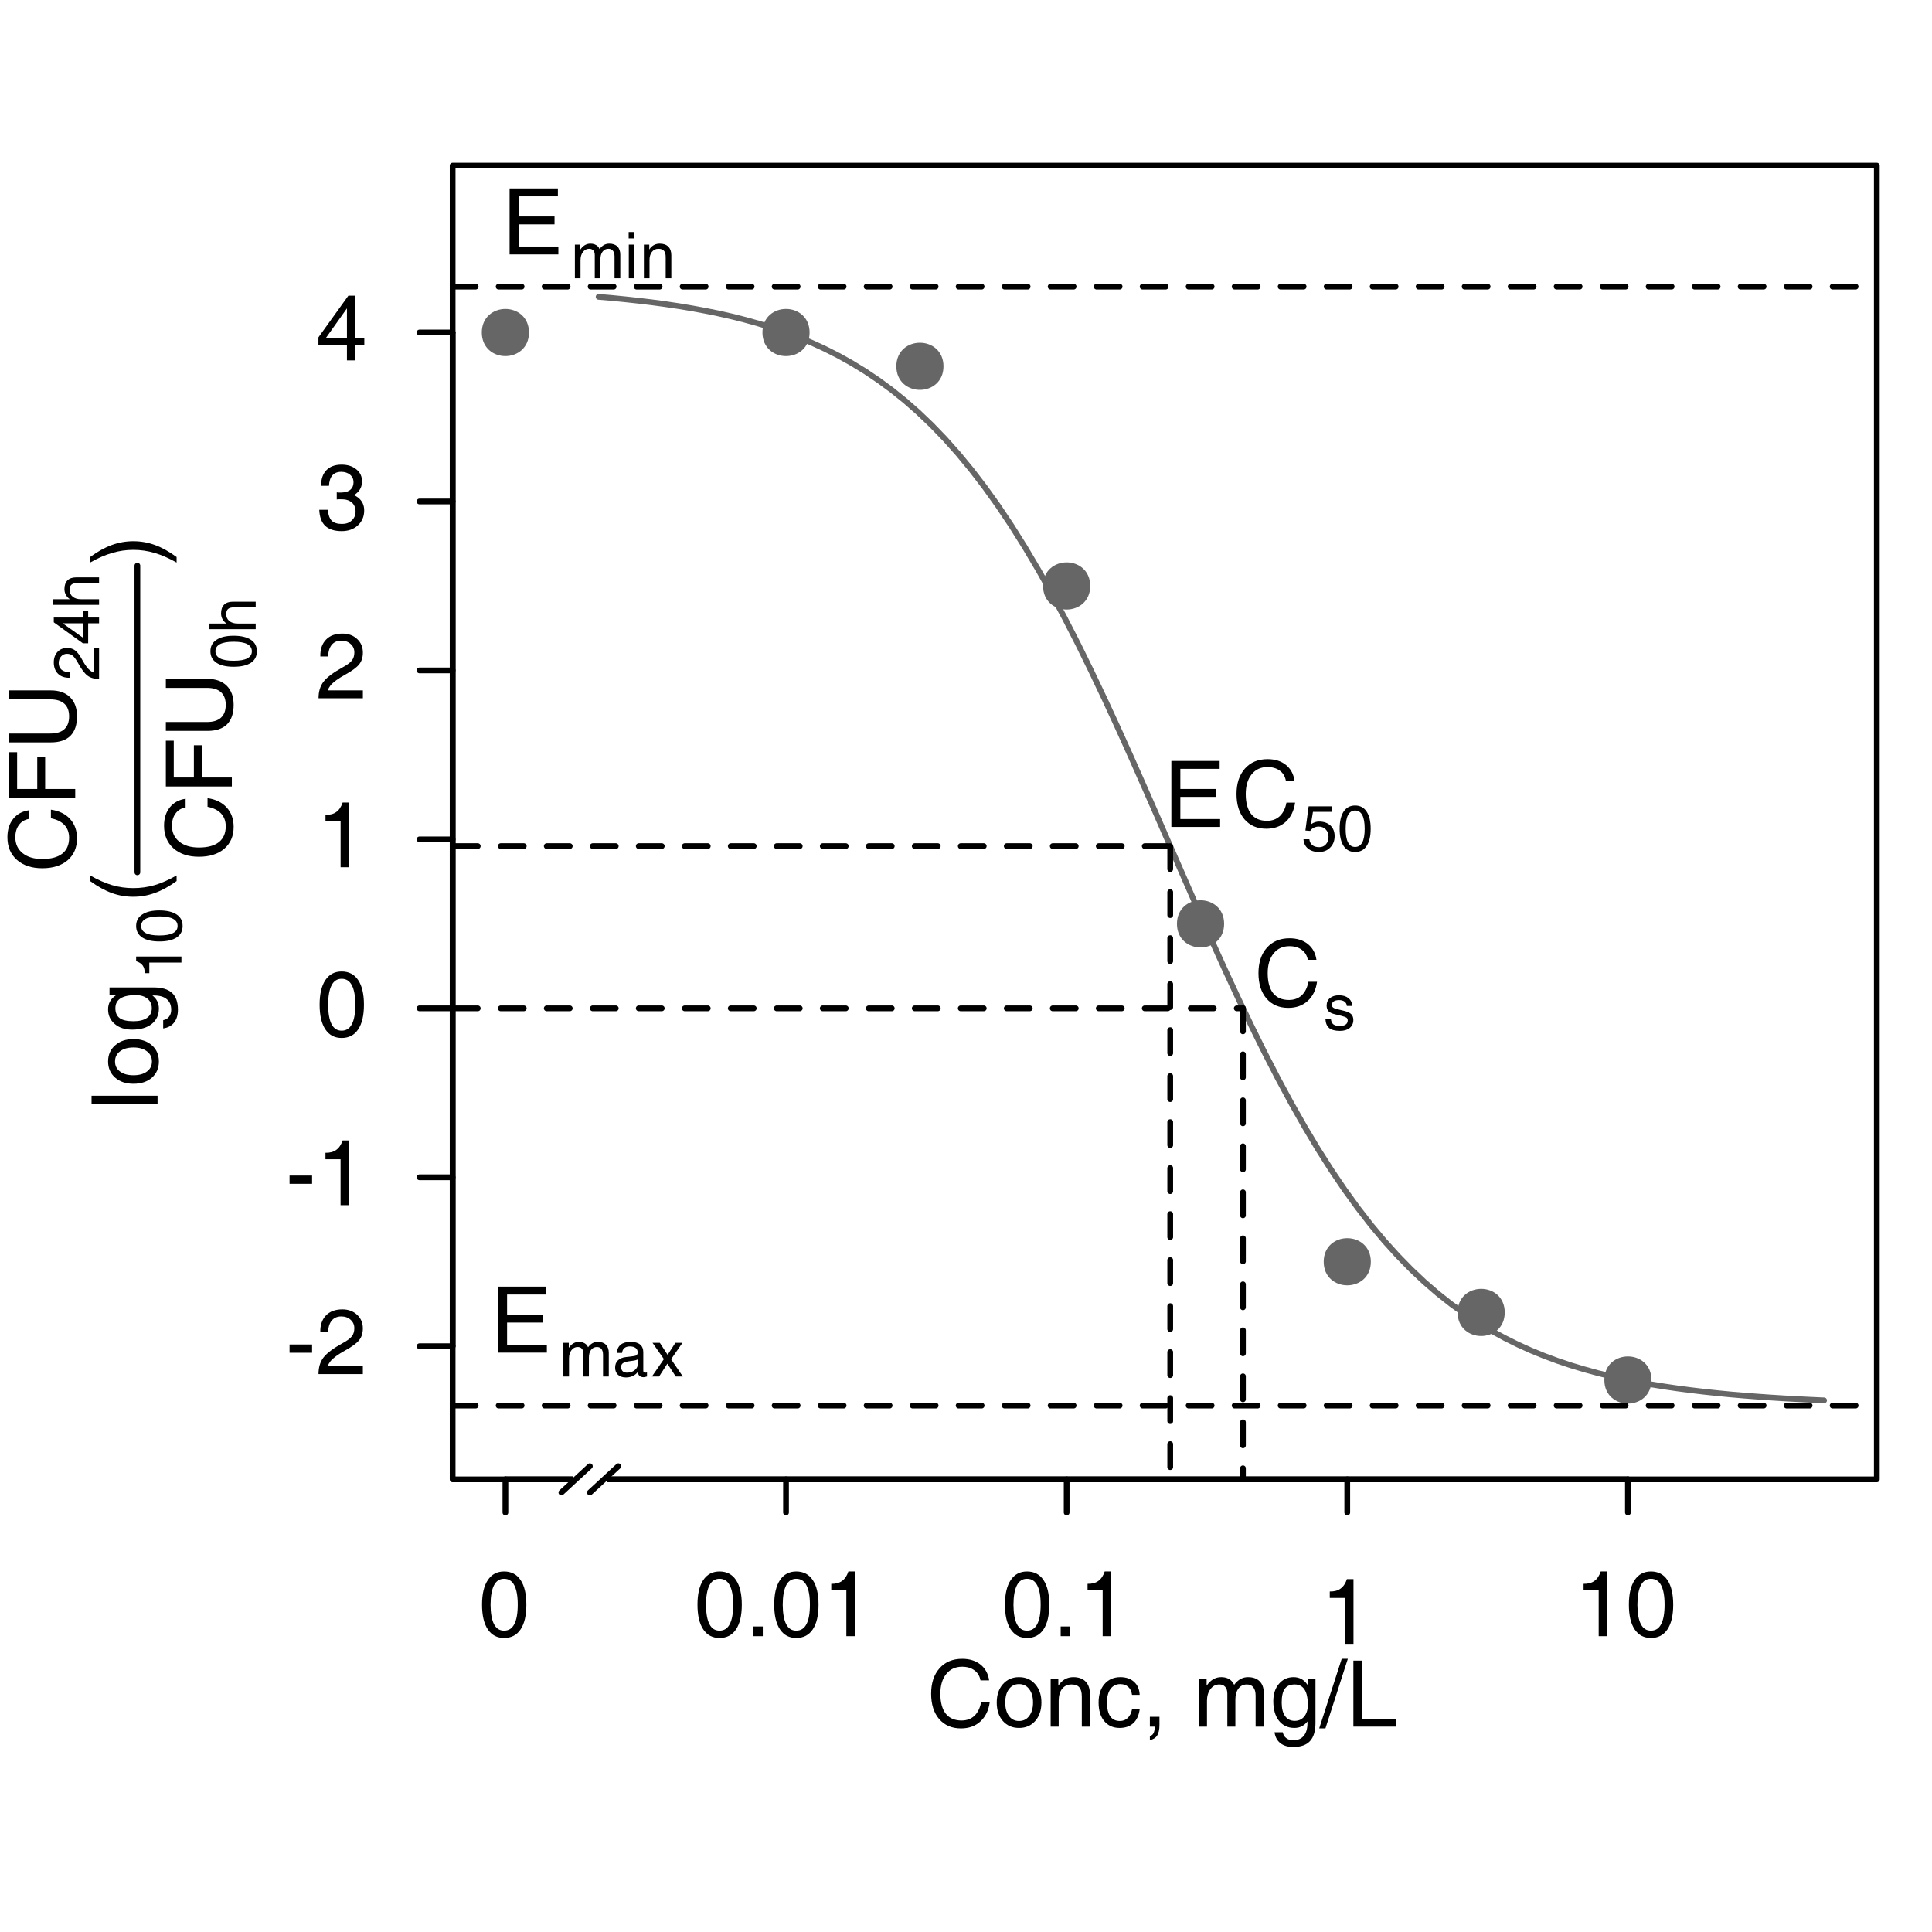 <?xml version="1.0" encoding="UTF-8"?>
<svg xmlns="http://www.w3.org/2000/svg" xmlns:xlink="http://www.w3.org/1999/xlink" width="252pt" height="252pt" viewBox="0 0 252 252" version="1.1">
<defs>
<g>
<symbol overflow="visible" id="glyph0-0">
<path style="stroke:none;" d="M 0 -7.469 L 3.328 -7.469 L 3.328 0 L 0 0 Z M 0.594 -6.875 L 0.594 -0.594 L 2.75 -0.594 L 2.75 -6.875 Z M 0.594 -6.875 "/>
</symbol>
<symbol overflow="visible" id="glyph0-1">
<path style="stroke:none;" d="M 8.172 -3.172 C 8.023 -2.109 7.617 -1.273 6.953 -0.672 C 6.285 -0.066 5.441 0.234 4.422 0.234 C 3.234 0.234 2.285 -0.172 1.578 -0.984 C 0.879 -1.805 0.531 -2.91 0.531 -4.297 C 0.531 -5.68 0.895 -6.785 1.625 -7.609 C 2.352 -8.43 3.336 -8.844 4.578 -8.844 C 5.547 -8.844 6.344 -8.594 6.969 -8.094 C 7.594 -7.594 7.969 -6.906 8.094 -6.031 L 6.969 -6.031 C 6.863 -6.602 6.598 -7.039 6.172 -7.344 C 5.754 -7.656 5.219 -7.812 4.562 -7.812 C 3.695 -7.812 3.008 -7.492 2.5 -6.859 C 1.988 -6.223 1.734 -5.367 1.734 -4.297 C 1.734 -3.16 1.969 -2.289 2.438 -1.688 C 2.914 -1.094 3.602 -0.797 4.5 -0.797 C 5.176 -0.797 5.734 -1 6.172 -1.406 C 6.609 -1.82 6.898 -2.41 7.047 -3.172 Z M 8.172 -3.172 "/>
</symbol>
<symbol overflow="visible" id="glyph0-2">
<path style="stroke:none;" d="M 3.328 0.172 C 2.461 0.172 1.758 -0.129 1.219 -0.734 C 0.688 -1.348 0.422 -2.148 0.422 -3.141 C 0.422 -4.129 0.688 -4.926 1.219 -5.531 C 1.758 -6.145 2.461 -6.453 3.328 -6.453 C 4.203 -6.453 4.906 -6.145 5.438 -5.531 C 5.977 -4.926 6.25 -4.129 6.25 -3.141 C 6.25 -2.148 5.977 -1.348 5.438 -0.734 C 4.906 -0.129 4.203 0.172 3.328 0.172 Z M 3.328 -0.734 C 3.891 -0.734 4.332 -0.953 4.656 -1.391 C 4.988 -1.828 5.156 -2.41 5.156 -3.141 C 5.156 -3.879 4.988 -4.461 4.656 -4.891 C 4.332 -5.328 3.891 -5.547 3.328 -5.547 C 2.773 -5.547 2.336 -5.328 2.016 -4.891 C 1.691 -4.461 1.531 -3.879 1.531 -3.141 C 1.531 -2.41 1.691 -1.828 2.016 -1.391 C 2.336 -0.953 2.773 -0.734 3.328 -0.734 Z M 3.328 -0.734 "/>
</symbol>
<symbol overflow="visible" id="glyph0-3">
<path style="stroke:none;" d="M 0.781 0 L 0.781 -6.266 L 1.781 -6.266 L 1.781 -5.344 L 2.016 -5.656 C 2.473 -6.188 3.047 -6.453 3.734 -6.453 C 4.422 -6.453 4.953 -6.266 5.328 -5.891 C 5.703 -5.516 5.891 -4.984 5.891 -4.297 L 5.891 0 L 4.844 0 L 4.844 -3.938 C 4.844 -4.488 4.734 -4.883 4.516 -5.125 C 4.305 -5.375 3.961 -5.5 3.484 -5.5 C 2.973 -5.5 2.566 -5.305 2.266 -4.922 C 1.973 -4.535 1.828 -4.016 1.828 -3.359 L 1.828 0 Z M 0.781 0 "/>
</symbol>
<symbol overflow="visible" id="glyph0-4">
<path style="stroke:none;" d="M 5.719 -2.25 C 5.613 -1.469 5.336 -0.867 4.891 -0.453 C 4.441 -0.035 3.844 0.172 3.094 0.172 C 2.258 0.172 1.594 -0.125 1.094 -0.719 C 0.602 -1.32 0.359 -2.129 0.359 -3.141 C 0.359 -4.148 0.613 -4.953 1.125 -5.547 C 1.645 -6.148 2.336 -6.453 3.203 -6.453 C 3.953 -6.453 4.551 -6.242 5 -5.828 C 5.445 -5.422 5.688 -4.859 5.719 -4.141 L 4.719 -4.141 C 4.664 -4.586 4.504 -4.93 4.234 -5.172 C 3.973 -5.422 3.617 -5.547 3.172 -5.547 C 2.641 -5.547 2.219 -5.332 1.906 -4.906 C 1.602 -4.477 1.453 -3.891 1.453 -3.141 C 1.453 -2.348 1.594 -1.75 1.875 -1.344 C 2.156 -0.938 2.578 -0.734 3.141 -0.734 C 3.547 -0.734 3.883 -0.863 4.156 -1.125 C 4.438 -1.395 4.625 -1.77 4.719 -2.25 Z M 5.719 -2.25 "/>
</symbol>
<symbol overflow="visible" id="glyph0-5">
<path style="stroke:none;" d="M 1.047 -0.641 L 1.047 -1.281 L 2.297 -1.281 L 2.297 -0.219 C 2.297 0.395 2.195 0.852 2 1.156 C 1.812 1.457 1.492 1.66 1.047 1.766 L 1.047 1.219 C 1.285 1.176 1.453 1.035 1.547 0.797 C 1.629 0.629 1.676 0.363 1.688 0 L 1.047 0 Z M 1.047 -0.641 "/>
</symbol>
<symbol overflow="visible" id="glyph0-6">
<path style="stroke:none;" d=""/>
</symbol>
<symbol overflow="visible" id="glyph0-7">
<path style="stroke:none;" d="M 0.781 0 L 0.781 -6.266 L 1.781 -6.266 L 1.781 -5.344 L 2 -5.625 C 2.469 -6.176 3.031 -6.453 3.688 -6.453 C 4.25 -6.453 4.695 -6.285 5.031 -5.953 C 5.176 -5.805 5.289 -5.641 5.375 -5.453 L 5.547 -5.672 C 6.004 -6.191 6.547 -6.453 7.172 -6.453 C 7.828 -6.453 8.332 -6.273 8.688 -5.922 C 9.051 -5.566 9.234 -5.062 9.234 -4.406 L 9.234 0 L 8.172 0 L 8.172 -4.047 C 8.172 -4.523 8.07 -4.883 7.875 -5.125 C 7.688 -5.375 7.406 -5.5 7.031 -5.5 C 6.57 -5.5 6.207 -5.32 5.938 -4.969 C 5.664 -4.613 5.531 -4.129 5.531 -3.516 L 5.531 0 L 4.484 0 L 4.484 -4.297 C 4.484 -4.68 4.391 -4.977 4.203 -5.188 C 4.023 -5.395 3.77 -5.5 3.438 -5.5 C 2.969 -5.5 2.582 -5.297 2.281 -4.891 C 1.977 -4.492 1.828 -3.984 1.828 -3.359 L 1.828 0 Z M 0.781 0 "/>
</symbol>
<symbol overflow="visible" id="glyph0-8">
<path style="stroke:none;" d="M 3.078 1.781 C 3.68 1.781 4.141 1.586 4.453 1.203 C 4.773 0.828 4.938 0.27 4.938 -0.469 L 4.938 -0.672 L 4.922 -0.656 C 4.492 -0.102 3.93 0.172 3.234 0.172 C 2.391 0.172 1.719 -0.141 1.219 -0.766 C 0.727 -1.398 0.484 -2.25 0.484 -3.312 C 0.484 -4.25 0.727 -5.004 1.219 -5.578 C 1.707 -6.16 2.344 -6.453 3.125 -6.453 C 3.883 -6.453 4.484 -6.129 4.922 -5.484 L 5 -5.375 L 5 -6.266 L 5.984 -6.266 L 5.984 -0.469 C 5.984 0.594 5.742 1.379 5.266 1.891 C 4.797 2.398 4.07 2.656 3.094 2.656 C 2.383 2.656 1.82 2.488 1.406 2.156 C 0.988 1.832 0.734 1.359 0.641 0.734 L 1.719 0.734 C 1.781 1.066 1.93 1.32 2.172 1.5 C 2.41 1.688 2.711 1.781 3.078 1.781 Z M 3.281 -5.5 C 2.688 -5.5 2.254 -5.312 1.984 -4.938 C 1.711 -4.562 1.578 -3.961 1.578 -3.141 C 1.578 -2.379 1.723 -1.789 2.016 -1.375 C 2.316 -0.957 2.738 -0.75 3.281 -0.75 C 3.789 -0.75 4.203 -0.938 4.516 -1.312 C 4.828 -1.695 4.984 -2.207 4.984 -2.844 C 4.984 -3.727 4.844 -4.391 4.562 -4.828 C 4.281 -5.273 3.852 -5.5 3.281 -5.5 Z M 3.281 -5.5 "/>
</symbol>
<symbol overflow="visible" id="glyph0-9">
<path style="stroke:none;" d="M 3.531 -8.844 L 0.609 0.234 L -0.203 0.234 L 2.734 -8.844 Z M 3.531 -8.844 "/>
</symbol>
<symbol overflow="visible" id="glyph0-10">
<path style="stroke:none;" d="M 0.922 0 L 0.922 -8.609 L 2.078 -8.609 L 2.078 -1.031 L 6.453 -1.031 L 6.453 0 Z M 0.922 0 "/>
</symbol>
<symbol overflow="visible" id="glyph0-11">
<path style="stroke:none;" d="M 3.328 0.234 C 2.41 0.234 1.703 -0.141 1.203 -0.891 C 0.703 -1.641 0.453 -2.711 0.453 -4.109 C 0.453 -5.492 0.703 -6.562 1.203 -7.312 C 1.703 -8.062 2.41 -8.438 3.328 -8.438 C 4.266 -8.438 4.984 -8.062 5.484 -7.312 C 5.984 -6.562 6.234 -5.492 6.234 -4.109 C 6.234 -2.711 5.984 -1.641 5.484 -0.891 C 4.984 -0.141 4.266 0.234 3.328 0.234 Z M 3.328 -0.719 C 3.922 -0.719 4.363 -1 4.656 -1.562 C 4.957 -2.125 5.109 -2.973 5.109 -4.109 C 5.109 -5.234 4.957 -6.078 4.656 -6.641 C 4.363 -7.203 3.922 -7.484 3.328 -7.484 C 2.742 -7.484 2.305 -7.203 2.016 -6.641 C 1.723 -6.078 1.57 -5.234 1.562 -4.109 C 1.57 -2.973 1.723 -2.125 2.016 -1.562 C 2.305 -1 2.742 -0.719 3.328 -0.719 Z M 3.328 -0.719 "/>
</symbol>
<symbol overflow="visible" id="glyph0-12">
<path style="stroke:none;" d="M 1.047 -1.266 L 2.297 -1.266 L 2.297 0 L 1.047 0 Z M 1.047 -1.266 "/>
</symbol>
<symbol overflow="visible" id="glyph0-13">
<path style="stroke:none;" d="M 3.188 0 L 3.188 -5.984 L 1.219 -5.984 L 1.219 -6.828 C 1.801 -6.816 2.27 -6.941 2.625 -7.203 C 3 -7.473 3.273 -7.883 3.453 -8.438 L 4.312 -8.438 L 4.312 0 Z M 3.188 0 "/>
</symbol>
<symbol overflow="visible" id="glyph0-14">
<path style="stroke:none;" d="M 0.531 -3.859 L 3.469 -3.859 L 3.469 -2.781 L 0.531 -2.781 Z M 0.531 -3.859 "/>
</symbol>
<symbol overflow="visible" id="glyph0-15">
<path style="stroke:none;" d="M 6.094 -5.953 C 6.094 -5.328 5.93 -4.816 5.609 -4.422 C 5.297 -4.023 4.695 -3.582 3.812 -3.094 C 2.863 -2.57 2.211 -2.094 1.859 -1.656 C 1.711 -1.469 1.594 -1.258 1.5 -1.031 L 6.094 -1.031 L 6.094 0 L 0.312 0 C 0.312 -0.883 0.531 -1.609 0.969 -2.172 C 1.414 -2.742 2.242 -3.363 3.453 -4.031 C 4.047 -4.352 4.445 -4.648 4.656 -4.922 C 4.875 -5.203 4.984 -5.555 4.984 -5.984 C 4.984 -6.43 4.82 -6.797 4.5 -7.078 C 4.188 -7.367 3.781 -7.516 3.281 -7.516 C 2.75 -7.516 2.332 -7.332 2.031 -6.969 C 1.738 -6.613 1.582 -6.109 1.562 -5.453 L 0.547 -5.453 C 0.523 -6.379 0.77 -7.109 1.281 -7.641 C 1.789 -8.172 2.504 -8.438 3.422 -8.438 C 4.203 -8.438 4.844 -8.203 5.344 -7.734 C 5.844 -7.273 6.094 -6.68 6.094 -5.953 Z M 6.094 -5.953 "/>
</symbol>
<symbol overflow="visible" id="glyph0-16">
<path style="stroke:none;" d="M 4.875 -6.141 C 4.875 -6.547 4.723 -6.875 4.422 -7.125 C 4.117 -7.375 3.734 -7.5 3.266 -7.5 C 2.766 -7.5 2.379 -7.344 2.109 -7.031 C 1.848 -6.727 1.703 -6.273 1.672 -5.672 L 0.641 -5.672 C 0.641 -6.547 0.867 -7.223 1.328 -7.703 C 1.797 -8.191 2.457 -8.438 3.312 -8.438 C 4.102 -8.438 4.742 -8.234 5.234 -7.828 C 5.734 -7.43 5.984 -6.906 5.984 -6.25 C 5.984 -5.602 5.734 -5.078 5.234 -4.672 C 5.141 -4.586 5.039 -4.516 4.938 -4.453 C 5.133 -4.367 5.312 -4.266 5.469 -4.141 C 6 -3.723 6.266 -3.164 6.266 -2.469 C 6.266 -1.676 5.988 -1.023 5.438 -0.516 C 4.895 -0.016 4.191 0.234 3.328 0.234 C 2.391 0.234 1.676 0.004 1.188 -0.453 C 0.707 -0.91 0.445 -1.609 0.406 -2.547 L 1.516 -2.547 C 1.578 -1.891 1.75 -1.414 2.031 -1.125 C 2.32 -0.844 2.77 -0.703 3.375 -0.703 C 3.895 -0.703 4.316 -0.852 4.641 -1.156 C 4.973 -1.457 5.141 -1.844 5.141 -2.312 C 5.141 -2.801 4.984 -3.191 4.672 -3.484 C 4.391 -3.734 4.035 -3.875 3.609 -3.906 C 3.41 -3.914 3.223 -3.922 3.047 -3.922 C 2.867 -3.922 2.75 -3.91 2.688 -3.891 L 2.688 -4.828 C 2.77 -4.805 2.898 -4.797 3.078 -4.797 C 3.266 -4.797 3.445 -4.805 3.625 -4.828 C 3.957 -4.867 4.234 -4.977 4.453 -5.156 C 4.734 -5.395 4.875 -5.723 4.875 -6.141 Z M 4.875 -6.141 "/>
</symbol>
<symbol overflow="visible" id="glyph0-17">
<path style="stroke:none;" d="M 4.016 -2.016 L 0.297 -2.016 L 0.297 -3 L 4.203 -8.438 L 5.078 -8.438 L 5.078 -2.922 L 6.281 -2.922 L 6.281 -2.016 L 5.078 -2.016 L 5.078 0 L 4.016 0 Z M 4.016 -2.922 L 4.016 -6.781 L 1.328 -3 L 1.266 -2.922 Z M 4.016 -2.922 "/>
</symbol>
<symbol overflow="visible" id="glyph0-18">
<path style="stroke:none;" d="M 1.031 0 L 1.031 -8.609 L 7.328 -8.609 L 7.328 -7.578 L 2.203 -7.578 L 2.203 -4.953 L 6.891 -4.953 L 6.891 -3.922 L 2.203 -3.922 L 2.203 -1.031 L 7.391 -1.031 L 7.391 0 Z M 1.031 0 "/>
</symbol>
<symbol overflow="visible" id="glyph1-0">
<path style="stroke:none;" d="M -7.469 0 L -7.469 -3.328 L 0 -3.328 L 0 0 Z M -6.875 -0.594 L -0.594 -0.594 L -0.594 -2.75 L -6.875 -2.75 Z M -6.875 -0.594 "/>
</symbol>
<symbol overflow="visible" id="glyph1-1">
<path style="stroke:none;" d="M 0 -0.797 L -8.609 -0.797 L -8.609 -1.859 L 0 -1.859 Z M 0 -0.797 "/>
</symbol>
<symbol overflow="visible" id="glyph1-2">
<path style="stroke:none;" d="M 0.172 -3.328 C 0.172 -2.461 -0.129 -1.758 -0.734 -1.219 C -1.348 -0.688 -2.148 -0.422 -3.141 -0.422 C -4.129 -0.422 -4.926 -0.688 -5.531 -1.219 C -6.145 -1.758 -6.453 -2.461 -6.453 -3.328 C -6.453 -4.203 -6.145 -4.906 -5.531 -5.438 C -4.926 -5.977 -4.129 -6.25 -3.141 -6.25 C -2.148 -6.25 -1.348 -5.977 -0.734 -5.438 C -0.129 -4.906 0.172 -4.203 0.172 -3.328 Z M -0.734 -3.328 C -0.734 -3.891 -0.953 -4.332 -1.391 -4.656 C -1.828 -4.988 -2.41 -5.156 -3.141 -5.156 C -3.879 -5.156 -4.461 -4.988 -4.891 -4.656 C -5.328 -4.332 -5.547 -3.891 -5.547 -3.328 C -5.547 -2.773 -5.328 -2.336 -4.891 -2.016 C -4.461 -1.691 -3.879 -1.531 -3.141 -1.531 C -2.41 -1.531 -1.828 -1.691 -1.391 -2.016 C -0.953 -2.336 -0.734 -2.773 -0.734 -3.328 Z M -0.734 -3.328 "/>
</symbol>
<symbol overflow="visible" id="glyph1-3">
<path style="stroke:none;" d="M 1.781 -3.078 C 1.781 -3.68 1.586 -4.141 1.203 -4.453 C 0.828 -4.773 0.27 -4.938 -0.469 -4.938 L -0.672 -4.938 L -0.656 -4.922 C -0.102 -4.492 0.172 -3.93 0.172 -3.234 C 0.172 -2.391 -0.141 -1.719 -0.766 -1.219 C -1.398 -0.727 -2.25 -0.484 -3.312 -0.484 C -4.25 -0.484 -5.004 -0.727 -5.578 -1.219 C -6.16 -1.707 -6.453 -2.344 -6.453 -3.125 C -6.453 -3.883 -6.129 -4.484 -5.484 -4.922 L -5.375 -5 L -6.266 -5 L -6.266 -5.984 L -0.469 -5.984 C 0.594 -5.984 1.379 -5.742 1.891 -5.266 C 2.398 -4.797 2.656 -4.07 2.656 -3.094 C 2.656 -2.383 2.488 -1.82 2.156 -1.406 C 1.832 -0.988 1.359 -0.734 0.734 -0.641 L 0.734 -1.719 C 1.066 -1.781 1.32 -1.93 1.5 -2.172 C 1.688 -2.41 1.781 -2.711 1.781 -3.078 Z M -5.5 -3.281 C -5.5 -2.688 -5.312 -2.254 -4.938 -1.984 C -4.562 -1.711 -3.961 -1.578 -3.141 -1.578 C -2.379 -1.578 -1.789 -1.723 -1.375 -2.016 C -0.957 -2.316 -0.75 -2.738 -0.75 -3.281 C -0.75 -3.789 -0.938 -4.203 -1.312 -4.516 C -1.695 -4.828 -2.207 -4.984 -2.844 -4.984 C -3.727 -4.984 -4.391 -4.844 -4.828 -4.562 C -5.273 -4.281 -5.5 -3.852 -5.5 -3.281 Z M -5.5 -3.281 "/>
</symbol>
<symbol overflow="visible" id="glyph1-4">
<path style="stroke:none;" d="M -3.172 -0.812 C -4.141 -0.812 -5.07 -0.973 -5.969 -1.297 C -6.875 -1.629 -7.816 -2.148 -8.797 -2.859 L -8.797 -3.594 C -7.797 -3.02 -6.844 -2.598 -5.938 -2.328 C -5.039 -2.066 -4.117 -1.938 -3.172 -1.938 C -2.211 -1.938 -1.281 -2.066 -0.375 -2.328 C 0.531 -2.598 1.484 -3.02 2.484 -3.594 L 2.484 -2.859 C 1.504 -2.148 0.562 -1.633 -0.344 -1.312 C -1.25 -0.977 -2.191 -0.812 -3.172 -0.812 Z M -3.172 -0.812 "/>
</symbol>
<symbol overflow="visible" id="glyph1-5">
<path style="stroke:none;" d="M -3.172 -8.172 C -2.109 -8.023 -1.273 -7.617 -0.672 -6.953 C -0.066 -6.285 0.234 -5.441 0.234 -4.422 C 0.234 -3.234 -0.172 -2.285 -0.984 -1.578 C -1.805 -0.879 -2.91 -0.531 -4.297 -0.531 C -5.68 -0.531 -6.785 -0.895 -7.609 -1.625 C -8.43 -2.352 -8.844 -3.336 -8.844 -4.578 C -8.844 -5.547 -8.594 -6.344 -8.094 -6.969 C -7.594 -7.594 -6.906 -7.969 -6.031 -8.094 L -6.031 -6.969 C -6.602 -6.863 -7.039 -6.598 -7.344 -6.172 C -7.656 -5.754 -7.812 -5.219 -7.812 -4.562 C -7.812 -3.695 -7.492 -3.008 -6.859 -2.5 C -6.223 -1.988 -5.367 -1.734 -4.297 -1.734 C -3.16 -1.734 -2.289 -1.969 -1.688 -2.438 C -1.094 -2.914 -0.797 -3.602 -0.797 -4.5 C -0.797 -5.176 -1 -5.734 -1.406 -6.172 C -1.82 -6.609 -2.41 -6.898 -3.172 -7.047 Z M -3.172 -8.172 "/>
</symbol>
<symbol overflow="visible" id="glyph1-6">
<path style="stroke:none;" d="M 0 -1.031 L -8.609 -1.031 L -8.609 -7 L -7.578 -7 L -7.578 -2.203 L -4.953 -2.203 L -4.953 -6.406 L -3.922 -6.406 L -3.922 -2.203 L 0 -2.203 Z M 0 -1.031 "/>
</symbol>
<symbol overflow="visible" id="glyph1-7">
<path style="stroke:none;" d="M -3.156 -7.734 C -2.094 -7.734 -1.258 -7.43 -0.656 -6.828 C -0.062 -6.234 0.234 -5.406 0.234 -4.344 C 0.234 -3.238 -0.051 -2.395 -0.625 -1.812 C -1.207 -1.238 -2.051 -0.953 -3.156 -0.953 L -8.609 -0.953 L -8.609 -2.109 L -3.25 -2.109 C -2.445 -2.109 -1.836 -2.297 -1.422 -2.672 C -1.004 -3.055 -0.797 -3.613 -0.797 -4.344 C -0.797 -5.07 -1.004 -5.625 -1.422 -6 C -1.836 -6.375 -2.445 -6.562 -3.25 -6.562 L -8.609 -6.562 L -8.609 -7.734 Z M -3.156 -7.734 "/>
</symbol>
<symbol overflow="visible" id="glyph1-8">
<path style="stroke:none;" d="M -3.156 -3.188 C -2.176 -3.188 -1.234 -3.02 -0.328 -2.688 C 0.566 -2.363 1.504 -1.844 2.484 -1.125 L 2.484 -0.406 C 1.473 -0.977 0.52 -1.395 -0.375 -1.656 C -1.281 -1.926 -2.207 -2.062 -3.156 -2.062 C -4.113 -2.062 -5.039 -1.926 -5.938 -1.656 C -6.844 -1.395 -7.797 -0.977 -8.797 -0.406 L -8.797 -1.125 C -7.816 -1.844 -6.879 -2.363 -5.984 -2.688 C -5.078 -3.02 -4.133 -3.188 -3.156 -3.188 Z M -3.156 -3.188 "/>
</symbol>
<symbol overflow="visible" id="glyph2-0">
<path style="stroke:none;" d="M -5.234 0 L -5.234 -2.328 L 0 -2.328 L 0 0 Z M -4.812 -0.406 L -0.406 -0.406 L -0.406 -1.922 L -4.812 -1.922 Z M -4.812 -0.406 "/>
</symbol>
<symbol overflow="visible" id="glyph2-1">
<path style="stroke:none;" d="M 0 -2.234 L -4.188 -2.234 L -4.188 -0.844 L -4.781 -0.844 C -4.781 -1.258 -4.867 -1.594 -5.047 -1.844 C -5.234 -2.102 -5.52 -2.289 -5.906 -2.406 L -5.906 -3.016 L 0 -3.016 Z M 0 -2.234 "/>
</symbol>
<symbol overflow="visible" id="glyph2-2">
<path style="stroke:none;" d="M 0.156 -2.328 C 0.156 -1.68 -0.102 -1.18 -0.625 -0.828 C -1.156 -0.484 -1.906 -0.312 -2.875 -0.312 C -3.844 -0.312 -4.586 -0.484 -5.109 -0.828 C -5.641 -1.18 -5.906 -1.68 -5.906 -2.328 C -5.906 -2.984 -5.641 -3.484 -5.109 -3.828 C -4.586 -4.18 -3.844 -4.359 -2.875 -4.359 C -1.906 -4.359 -1.156 -4.18 -0.625 -3.828 C -0.102 -3.484 0.156 -2.984 0.156 -2.328 Z M -0.5 -2.328 C -0.5 -2.742 -0.695 -3.055 -1.094 -3.266 C -1.488 -3.473 -2.082 -3.578 -2.875 -3.578 C -3.664 -3.578 -4.258 -3.473 -4.656 -3.266 C -5.051 -3.055 -5.25 -2.742 -5.25 -2.328 C -5.25 -1.922 -5.051 -1.613 -4.656 -1.406 C -4.258 -1.195 -3.664 -1.094 -2.875 -1.094 C -2.082 -1.094 -1.488 -1.195 -1.094 -1.406 C -0.695 -1.613 -0.5 -1.922 -0.5 -2.328 Z M -0.5 -2.328 "/>
</symbol>
<symbol overflow="visible" id="glyph2-3">
<path style="stroke:none;" d="M -4.172 -4.266 C -3.734 -4.266 -3.375 -4.148 -3.094 -3.922 C -2.812 -3.703 -2.504 -3.285 -2.172 -2.672 C -1.805 -2.004 -1.469 -1.551 -1.156 -1.312 C -1.031 -1.207 -0.883 -1.125 -0.719 -1.062 L -0.719 -4.266 L 0 -4.266 L 0 -0.219 C -0.625 -0.219 -1.133 -0.367 -1.531 -0.672 C -1.926 -0.984 -2.352 -1.566 -2.812 -2.422 C -3.051 -2.836 -3.266 -3.117 -3.453 -3.266 C -3.641 -3.422 -3.883 -3.5 -4.188 -3.5 C -4.5 -3.5 -4.754 -3.383 -4.953 -3.156 C -5.16 -2.926 -5.266 -2.641 -5.266 -2.297 C -5.266 -1.93 -5.141 -1.641 -4.891 -1.422 C -4.641 -1.211 -4.285 -1.102 -3.828 -1.094 L -3.828 -0.375 C -4.473 -0.363 -4.977 -0.535 -5.344 -0.891 C -5.719 -1.254 -5.906 -1.754 -5.906 -2.391 C -5.906 -2.941 -5.742 -3.395 -5.422 -3.75 C -5.098 -4.094 -4.68 -4.266 -4.172 -4.266 Z M -4.172 -4.266 "/>
</symbol>
<symbol overflow="visible" id="glyph2-4">
<path style="stroke:none;" d="M -1.422 -2.812 L -1.422 -0.203 L -2.109 -0.203 L -5.906 -2.938 L -5.906 -3.562 L -2.047 -3.562 L -2.047 -4.391 L -1.422 -4.391 L -1.422 -3.562 L 0 -3.562 L 0 -2.812 Z M -2.047 -2.812 L -4.75 -2.812 L -2.109 -0.938 L -2.047 -0.891 Z M -2.047 -2.812 "/>
</symbol>
<symbol overflow="visible" id="glyph2-5">
<path style="stroke:none;" d="M 0 -0.547 L -6.031 -0.547 L -6.031 -1.281 L -3.797 -1.281 L -3.969 -1.406 C -4.332 -1.727 -4.516 -2.129 -4.516 -2.609 C -4.516 -3.098 -4.383 -3.473 -4.125 -3.734 C -3.863 -3.992 -3.492 -4.125 -3.016 -4.125 L 0 -4.125 L 0 -3.391 L -2.828 -3.391 C -3.191 -3.391 -3.453 -3.316 -3.609 -3.172 C -3.766 -3.035 -3.844 -2.812 -3.844 -2.5 C -3.844 -2.125 -3.707 -1.828 -3.438 -1.609 C -3.176 -1.391 -2.816 -1.281 -2.359 -1.281 L 0 -1.281 Z M 0 -0.547 "/>
</symbol>
<symbol overflow="visible" id="glyph2-6">
<path style="stroke:none;" d=""/>
</symbol>
<symbol overflow="visible" id="glyph3-0">
<path style="stroke:none;" d="M 0 -5.234 L 2.328 -5.234 L 2.328 0 L 0 0 Z M 0.406 -4.812 L 0.406 -0.406 L 1.922 -0.406 L 1.922 -4.812 Z M 0.406 -4.812 "/>
</symbol>
<symbol overflow="visible" id="glyph3-1">
<path style="stroke:none;" d="M 3.062 -3.125 C 3.039 -3.363 2.941 -3.551 2.766 -3.688 C 2.586 -3.82 2.348 -3.891 2.047 -3.891 C 1.742 -3.891 1.508 -3.832 1.344 -3.719 C 1.188 -3.613 1.109 -3.461 1.109 -3.266 C 1.109 -3.109 1.164 -2.988 1.281 -2.906 C 1.395 -2.82 1.617 -2.742 1.953 -2.672 L 2.719 -2.484 C 3.145 -2.379 3.445 -2.238 3.625 -2.062 C 3.812 -1.875 3.906 -1.617 3.906 -1.297 C 3.906 -0.859 3.742 -0.508 3.422 -0.25 C 3.109 0 2.688 0.125 2.156 0.125 C 1.539 0.125 1.078 0.004 0.766 -0.234 C 0.461 -0.484 0.297 -0.875 0.266 -1.406 L 0.984 -1.406 C 1.016 -1.094 1.125 -0.863 1.312 -0.719 C 1.5 -0.582 1.781 -0.516 2.156 -0.516 C 2.488 -0.516 2.738 -0.578 2.906 -0.703 C 3.082 -0.828 3.172 -1.008 3.172 -1.25 C 3.172 -1.406 3.113 -1.523 3 -1.609 C 2.883 -1.68 2.66 -1.758 2.328 -1.844 L 1.562 -2.031 C 1.145 -2.125 0.848 -2.258 0.672 -2.438 C 0.504 -2.613 0.422 -2.859 0.422 -3.172 C 0.422 -3.586 0.566 -3.914 0.859 -4.156 C 1.148 -4.395 1.547 -4.516 2.047 -4.516 C 2.555 -4.516 2.961 -4.391 3.266 -4.141 C 3.578 -3.898 3.738 -3.562 3.75 -3.125 Z M 3.062 -3.125 "/>
</symbol>
<symbol overflow="visible" id="glyph3-2">
<path style="stroke:none;" d="M 4.328 -1.906 C 4.328 -1.301 4.133 -0.805 3.75 -0.422 C 3.375 -0.035 2.891 0.156 2.297 0.156 C 1.703 0.156 1.223 0.008 0.859 -0.281 C 0.504 -0.57 0.305 -0.977 0.266 -1.5 L 1.031 -1.5 C 1.07 -1.176 1.203 -0.922 1.422 -0.734 C 1.648 -0.555 1.953 -0.469 2.328 -0.469 C 2.68 -0.469 2.969 -0.594 3.188 -0.844 C 3.414 -1.094 3.531 -1.414 3.531 -1.812 C 3.531 -2.219 3.41 -2.539 3.172 -2.781 C 2.941 -3.031 2.629 -3.156 2.234 -3.156 C 2.016 -3.156 1.801 -3.102 1.594 -3 C 1.395 -2.895 1.242 -2.758 1.141 -2.594 L 0.516 -2.641 L 0.938 -5.797 L 4 -5.797 L 4 -5.078 L 1.5 -5.078 L 1.234 -3.453 L 1.266 -3.469 C 1.586 -3.695 1.93 -3.812 2.297 -3.812 C 2.91 -3.812 3.406 -3.641 3.781 -3.297 C 4.145 -2.953 4.328 -2.488 4.328 -1.906 Z M 4.328 -1.906 "/>
</symbol>
<symbol overflow="visible" id="glyph3-3">
<path style="stroke:none;" d="M 2.328 0.156 C 1.68 0.156 1.18 -0.102 0.828 -0.625 C 0.484 -1.156 0.312 -1.906 0.312 -2.875 C 0.312 -3.844 0.484 -4.586 0.828 -5.109 C 1.18 -5.641 1.68 -5.906 2.328 -5.906 C 2.984 -5.906 3.484 -5.641 3.828 -5.109 C 4.18 -4.586 4.359 -3.844 4.359 -2.875 C 4.359 -1.906 4.18 -1.156 3.828 -0.625 C 3.484 -0.102 2.984 0.156 2.328 0.156 Z M 2.328 -0.5 C 2.742 -0.5 3.055 -0.695 3.266 -1.094 C 3.473 -1.488 3.578 -2.082 3.578 -2.875 C 3.578 -3.664 3.473 -4.258 3.266 -4.656 C 3.055 -5.051 2.742 -5.25 2.328 -5.25 C 1.922 -5.25 1.613 -5.051 1.406 -4.656 C 1.195 -4.258 1.094 -3.664 1.094 -2.875 C 1.094 -2.082 1.195 -1.488 1.406 -1.094 C 1.613 -0.695 1.922 -0.5 2.328 -0.5 Z M 2.328 -0.5 "/>
</symbol>
<symbol overflow="visible" id="glyph3-4">
<path style="stroke:none;" d="M 0.547 0 L 0.547 -4.391 L 1.25 -4.391 L 1.25 -3.734 L 1.406 -3.938 C 1.727 -4.32 2.117 -4.516 2.578 -4.516 C 2.973 -4.516 3.289 -4.398 3.531 -4.172 C 3.633 -4.066 3.711 -3.945 3.766 -3.812 L 3.891 -3.969 C 4.203 -4.332 4.582 -4.516 5.031 -4.516 C 5.488 -4.516 5.844 -4.391 6.094 -4.141 C 6.344 -3.891 6.469 -3.535 6.469 -3.078 L 6.469 0 L 5.719 0 L 5.719 -2.828 C 5.719 -3.16 5.648 -3.41 5.516 -3.578 C 5.379 -3.754 5.18 -3.844 4.922 -3.844 C 4.598 -3.844 4.344 -3.719 4.156 -3.469 C 3.969 -3.227 3.875 -2.895 3.875 -2.469 L 3.875 0 L 3.141 0 L 3.141 -3.016 C 3.141 -3.285 3.078 -3.488 2.953 -3.625 C 2.828 -3.77 2.645 -3.844 2.406 -3.844 C 2.07 -3.844 1.801 -3.703 1.594 -3.422 C 1.383 -3.148 1.281 -2.797 1.281 -2.359 L 1.281 0 Z M 0.547 0 "/>
</symbol>
<symbol overflow="visible" id="glyph3-5">
<path style="stroke:none;" d="M 0.578 0 L 0.578 -4.391 L 1.312 -4.391 L 1.312 0 Z M 0.562 -6.031 L 1.312 -6.031 L 1.312 -5.203 L 0.562 -5.203 Z M 0.562 -6.031 "/>
</symbol>
<symbol overflow="visible" id="glyph3-6">
<path style="stroke:none;" d="M 0.547 0 L 0.547 -4.391 L 1.25 -4.391 L 1.25 -3.75 L 1.406 -3.969 C 1.727 -4.332 2.129 -4.516 2.609 -4.516 C 3.098 -4.516 3.473 -4.383 3.734 -4.125 C 3.992 -3.863 4.125 -3.492 4.125 -3.016 L 4.125 0 L 3.391 0 L 3.391 -2.766 C 3.391 -3.148 3.312 -3.426 3.156 -3.594 C 3.008 -3.758 2.77 -3.844 2.438 -3.844 C 2.082 -3.844 1.801 -3.707 1.594 -3.438 C 1.383 -3.176 1.281 -2.816 1.281 -2.359 L 1.281 0 Z M 0.547 0 "/>
</symbol>
<symbol overflow="visible" id="glyph3-7">
<path style="stroke:none;" d="M 1.703 0.125 C 1.273 0.125 0.93 0.008 0.672 -0.219 C 0.422 -0.457 0.297 -0.77 0.297 -1.156 C 0.297 -1.551 0.414 -1.863 0.656 -2.094 C 0.895 -2.332 1.238 -2.477 1.688 -2.531 L 2.703 -2.656 C 2.785 -2.664 2.863 -2.68 2.938 -2.703 C 3.031 -2.723 3.102 -2.77 3.156 -2.844 C 3.207 -2.914 3.234 -3.008 3.234 -3.125 L 3.234 -3.172 C 3.234 -3.398 3.145 -3.582 2.969 -3.719 C 2.789 -3.852 2.539 -3.922 2.219 -3.922 C 1.914 -3.922 1.676 -3.848 1.5 -3.703 C 1.332 -3.566 1.234 -3.359 1.203 -3.078 L 0.516 -3.078 C 0.555 -3.555 0.727 -3.914 1.031 -4.156 C 1.332 -4.395 1.766 -4.516 2.328 -4.516 C 2.867 -4.516 3.273 -4.398 3.547 -4.172 C 3.828 -3.941 3.969 -3.609 3.969 -3.172 L 3.969 -0.75 C 3.969 -0.676 3.988 -0.613 4.031 -0.562 C 4.082 -0.52 4.145 -0.5 4.219 -0.5 C 4.238 -0.5 4.27 -0.5 4.312 -0.5 C 4.363 -0.508 4.41 -0.52 4.453 -0.531 L 4.453 0 C 4.379 0.02 4.301 0.039 4.219 0.062 C 4.145 0.082 4.082 0.094 4.031 0.094 C 3.75 0.094 3.547 0.016 3.422 -0.141 C 3.336 -0.242 3.281 -0.391 3.25 -0.578 C 3.195 -0.504 3.133 -0.438 3.062 -0.375 C 2.688 -0.039 2.234 0.125 1.703 0.125 Z M 3.234 -1.734 L 3.234 -2.219 C 3.098 -2.156 2.945 -2.109 2.781 -2.078 L 2.109 -1.984 C 1.742 -1.93 1.477 -1.848 1.312 -1.734 C 1.156 -1.617 1.078 -1.461 1.078 -1.266 C 1.078 -1.016 1.145 -0.82 1.281 -0.688 C 1.414 -0.562 1.602 -0.5 1.844 -0.5 C 2.238 -0.5 2.566 -0.602 2.828 -0.812 C 3.016 -0.957 3.141 -1.125 3.203 -1.312 C 3.211 -1.344 3.219 -1.398 3.219 -1.484 C 3.227 -1.555 3.234 -1.641 3.234 -1.734 Z M 3.234 -1.734 "/>
</symbol>
<symbol overflow="visible" id="glyph3-8">
<path style="stroke:none;" d="M 0.094 0 L 1.656 -2.266 L 0.172 -4.391 L 1.125 -4.391 L 2.141 -2.828 L 3.156 -4.391 L 4.078 -4.391 L 2.594 -2.25 L 4.125 0 L 3.203 0 L 2.109 -1.672 L 1.031 0 Z M 0.094 0 "/>
</symbol>
</g>
<clipPath id="clip1">
  <path d="M 161 131 L 163 131 L 163 192.961 L 161 192.961 Z M 161 131 "/>
</clipPath>
<clipPath id="clip2">
  <path d="M 59.039 131 L 163 131 L 163 132 L 59.039 132 Z M 59.039 131 "/>
</clipPath>
<clipPath id="clip3">
  <path d="M 152 109 L 154 109 L 154 192.961 L 152 192.961 Z M 152 109 "/>
</clipPath>
<clipPath id="clip4">
  <path d="M 59.039 109 L 154 109 L 154 111 L 59.039 111 Z M 59.039 109 "/>
</clipPath>
<clipPath id="clip5">
  <path d="M 59.039 37 L 244.801 37 L 244.801 38 L 59.039 38 Z M 59.039 37 "/>
</clipPath>
<clipPath id="clip6">
  <path d="M 59.039 182 L 244.801 182 L 244.801 184 L 59.039 184 Z M 59.039 182 "/>
</clipPath>
</defs>
<g id="surface6">
<rect x="0" y="0" width="252" height="252" style="fill:rgb(100%,100%,100%);fill-opacity:1;stroke:none;"/>
<path style="fill-rule:nonzero;fill:rgb(40%,40%,40%);fill-opacity:1;stroke-width:0.75;stroke-linecap:round;stroke-linejoin:round;stroke:rgb(40%,40%,40%);stroke-opacity:1;stroke-miterlimit:10;" d="M 68.621 43.371 C 68.621 46.973 63.219 46.973 63.219 43.371 C 63.219 39.773 68.621 39.773 68.621 43.371 "/>
<path style="fill-rule:nonzero;fill:rgb(40%,40%,40%);fill-opacity:1;stroke-width:0.75;stroke-linecap:round;stroke-linejoin:round;stroke:rgb(40%,40%,40%);stroke-opacity:1;stroke-miterlimit:10;" d="M 105.223 43.371 C 105.223 46.973 99.824 46.973 99.824 43.371 C 99.824 39.773 105.223 39.773 105.223 43.371 "/>
<path style="fill-rule:nonzero;fill:rgb(40%,40%,40%);fill-opacity:1;stroke-width:0.75;stroke-linecap:round;stroke-linejoin:round;stroke:rgb(40%,40%,40%);stroke-opacity:1;stroke-miterlimit:10;" d="M 122.688 47.781 C 122.688 51.379 117.289 51.379 117.289 47.781 C 117.289 44.18 122.688 44.18 122.688 47.781 "/>
<path style="fill-rule:nonzero;fill:rgb(40%,40%,40%);fill-opacity:1;stroke-width:0.75;stroke-linecap:round;stroke-linejoin:round;stroke:rgb(40%,40%,40%);stroke-opacity:1;stroke-miterlimit:10;" d="M 141.828 76.43 C 141.828 80.027 136.426 80.027 136.426 76.43 C 136.426 72.828 141.828 72.828 141.828 76.43 "/>
<path style="fill-rule:nonzero;fill:rgb(40%,40%,40%);fill-opacity:1;stroke-width:0.75;stroke-linecap:round;stroke-linejoin:round;stroke:rgb(40%,40%,40%);stroke-opacity:1;stroke-miterlimit:10;" d="M 159.293 120.504 C 159.293 124.102 153.891 124.102 153.891 120.504 C 153.891 116.902 159.293 116.902 159.293 120.504 "/>
<path style="fill-rule:nonzero;fill:rgb(40%,40%,40%);fill-opacity:1;stroke-width:0.75;stroke-linecap:round;stroke-linejoin:round;stroke:rgb(40%,40%,40%);stroke-opacity:1;stroke-miterlimit:10;" d="M 178.43 164.578 C 178.43 168.176 173.031 168.176 173.031 164.578 C 173.031 160.977 178.43 160.977 178.43 164.578 "/>
<path style="fill-rule:nonzero;fill:rgb(40%,40%,40%);fill-opacity:1;stroke-width:0.75;stroke-linecap:round;stroke-linejoin:round;stroke:rgb(40%,40%,40%);stroke-opacity:1;stroke-miterlimit:10;" d="M 195.895 171.188 C 195.895 174.789 190.496 174.789 190.496 171.188 C 190.496 167.586 195.895 167.586 195.895 171.188 "/>
<path style="fill-rule:nonzero;fill:rgb(40%,40%,40%);fill-opacity:1;stroke-width:0.75;stroke-linecap:round;stroke-linejoin:round;stroke:rgb(40%,40%,40%);stroke-opacity:1;stroke-miterlimit:10;" d="M 215.035 180.004 C 215.035 183.602 209.637 183.602 209.637 180.004 C 209.637 176.402 215.035 176.402 215.035 180.004 "/>
<path style="fill:none;stroke-width:0.75;stroke-linecap:round;stroke-linejoin:round;stroke:rgb(0%,0%,0%);stroke-opacity:1;stroke-miterlimit:10;" d="M 59.039 192.961 L 244.801 192.961 L 244.801 21.602 L 59.039 21.602 Z M 59.039 192.961 "/>
<g style="fill:rgb(0%,0%,0%);fill-opacity:1;">
  <use xlink:href="#glyph0-1" x="120.922" y="225.211"/>
  <use xlink:href="#glyph0-2" x="129.588" y="225.211"/>
  <use xlink:href="#glyph0-3" x="136.262" y="225.211"/>
  <use xlink:href="#glyph0-4" x="142.936" y="225.211"/>
  <use xlink:href="#glyph0-5" x="148.936" y="225.211"/>
  <use xlink:href="#glyph0-6" x="152.27" y="225.211"/>
  <use xlink:href="#glyph0-7" x="155.604" y="225.211"/>
  <use xlink:href="#glyph0-8" x="165.6" y="225.211"/>
  <use xlink:href="#glyph0-9" x="172.273" y="225.211"/>
  <use xlink:href="#glyph0-10" x="175.607" y="225.211"/>
</g>
<g style="fill:rgb(0%,0%,0%);fill-opacity:1;">
  <use xlink:href="#glyph1-1" x="20.551" y="144.781"/>
</g>
<g style="fill:rgb(0%,0%,0%);fill-opacity:1;">
  <use xlink:href="#glyph1-2" x="20.551" y="141.781"/>
</g>
<g style="fill:rgb(0%,0%,0%);fill-opacity:1;">
  <use xlink:href="#glyph1-3" x="20.551" y="134.781"/>
</g>
<g style="fill:rgb(0%,0%,0%);fill-opacity:1;">
  <use xlink:href="#glyph2-1" x="23.663" y="127.781"/>
  <use xlink:href="#glyph2-2" x="23.663" y="123.11"/>
</g>
<g style="fill:rgb(0%,0%,0%);fill-opacity:1;">
  <use xlink:href="#glyph1-4" x="20.551" y="117.781"/>
</g>
<g style="fill:rgb(0%,0%,0%);fill-opacity:1;">
  <use xlink:href="#glyph1-5" x="9.812" y="113.781"/>
  <use xlink:href="#glyph1-6" x="9.812" y="105.115"/>
  <use xlink:href="#glyph1-7" x="9.812" y="97.785"/>
</g>
<g style="fill:rgb(0%,0%,0%);fill-opacity:1;">
  <use xlink:href="#glyph2-3" x="12.921" y="88.781"/>
  <use xlink:href="#glyph2-4" x="12.921" y="84.11"/>
  <use xlink:href="#glyph2-5" x="12.921" y="79.439"/>
</g>
<g style="fill:rgb(0%,0%,0%);fill-opacity:1;">
  <use xlink:href="#glyph1-5" x="30.242" y="112.281"/>
  <use xlink:href="#glyph1-6" x="30.242" y="103.615"/>
  <use xlink:href="#glyph1-7" x="30.242" y="96.285"/>
</g>
<g style="fill:rgb(0%,0%,0%);fill-opacity:1;">
  <use xlink:href="#glyph2-2" x="33.351" y="87.281"/>
  <use xlink:href="#glyph2-5" x="33.351" y="82.61"/>
  <use xlink:href="#glyph2-6" x="33.351" y="77.939"/>
</g>
<path style="fill:none;stroke-width:0.75;stroke-linecap:round;stroke-linejoin:round;stroke:rgb(0%,0%,0%);stroke-opacity:1;stroke-miterlimit:10;" d="M 17.918 113.781 L 17.918 73.781 "/>
<g style="fill:rgb(0%,0%,0%);fill-opacity:1;">
  <use xlink:href="#glyph1-8" x="20.551" y="73.781"/>
</g>
<path style="fill:none;stroke-width:0.75;stroke-linecap:round;stroke-linejoin:round;stroke:rgb(0%,0%,0%);stroke-opacity:1;stroke-miterlimit:10;" d="M 65.922 192.961 L 212.336 192.961 "/>
<path style="fill:none;stroke-width:0.75;stroke-linecap:round;stroke-linejoin:round;stroke:rgb(0%,0%,0%);stroke-opacity:1;stroke-miterlimit:10;" d="M 65.922 192.961 L 65.922 197.281 "/>
<path style="fill:none;stroke-width:0.75;stroke-linecap:round;stroke-linejoin:round;stroke:rgb(0%,0%,0%);stroke-opacity:1;stroke-miterlimit:10;" d="M 102.523 192.961 L 102.523 197.281 "/>
<path style="fill:none;stroke-width:0.75;stroke-linecap:round;stroke-linejoin:round;stroke:rgb(0%,0%,0%);stroke-opacity:1;stroke-miterlimit:10;" d="M 139.129 192.961 L 139.129 197.281 "/>
<path style="fill:none;stroke-width:0.75;stroke-linecap:round;stroke-linejoin:round;stroke:rgb(0%,0%,0%);stroke-opacity:1;stroke-miterlimit:10;" d="M 175.73 192.961 L 175.73 197.281 "/>
<path style="fill:none;stroke-width:0.75;stroke-linecap:round;stroke-linejoin:round;stroke:rgb(0%,0%,0%);stroke-opacity:1;stroke-miterlimit:10;" d="M 212.336 192.961 L 212.336 197.281 "/>
<g style="fill:rgb(0%,0%,0%);fill-opacity:1;">
  <use xlink:href="#glyph0-11" x="62.422" y="213.414"/>
</g>
<g style="fill:rgb(0%,0%,0%);fill-opacity:1;">
  <use xlink:href="#glyph0-11" x="90.523" y="213.414"/>
  <use xlink:href="#glyph0-12" x="97.197" y="213.414"/>
  <use xlink:href="#glyph0-11" x="100.531" y="213.414"/>
  <use xlink:href="#glyph0-13" x="107.205" y="213.414"/>
</g>
<g style="fill:rgb(0%,0%,0%);fill-opacity:1;">
  <use xlink:href="#glyph0-11" x="130.629" y="213.414"/>
  <use xlink:href="#glyph0-12" x="137.303" y="213.414"/>
  <use xlink:href="#glyph0-13" x="140.637" y="213.414"/>
</g>
<g style="fill:rgb(0%,0%,0%);fill-opacity:1;">
  <use xlink:href="#glyph0-13" x="172.23" y="214.414"/>
</g>
<g style="fill:rgb(0%,0%,0%);fill-opacity:1;">
  <use xlink:href="#glyph0-13" x="205.336" y="213.414"/>
  <use xlink:href="#glyph0-11" x="212.01" y="213.414"/>
</g>
<path style="fill:none;stroke-width:0.75;stroke-linecap:round;stroke-linejoin:round;stroke:rgb(0%,0%,0%);stroke-opacity:1;stroke-miterlimit:10;" d="M 59.039 175.594 L 59.039 43.371 "/>
<path style="fill:none;stroke-width:0.75;stroke-linecap:round;stroke-linejoin:round;stroke:rgb(0%,0%,0%);stroke-opacity:1;stroke-miterlimit:10;" d="M 59.039 175.594 L 54.719 175.594 "/>
<path style="fill:none;stroke-width:0.75;stroke-linecap:round;stroke-linejoin:round;stroke:rgb(0%,0%,0%);stroke-opacity:1;stroke-miterlimit:10;" d="M 59.039 153.559 L 54.719 153.559 "/>
<path style="fill:none;stroke-width:0.75;stroke-linecap:round;stroke-linejoin:round;stroke:rgb(0%,0%,0%);stroke-opacity:1;stroke-miterlimit:10;" d="M 59.039 131.52 L 54.719 131.52 "/>
<path style="fill:none;stroke-width:0.75;stroke-linecap:round;stroke-linejoin:round;stroke:rgb(0%,0%,0%);stroke-opacity:1;stroke-miterlimit:10;" d="M 59.039 109.484 L 54.719 109.484 "/>
<path style="fill:none;stroke-width:0.75;stroke-linecap:round;stroke-linejoin:round;stroke:rgb(0%,0%,0%);stroke-opacity:1;stroke-miterlimit:10;" d="M 59.039 87.445 L 54.719 87.445 "/>
<path style="fill:none;stroke-width:0.75;stroke-linecap:round;stroke-linejoin:round;stroke:rgb(0%,0%,0%);stroke-opacity:1;stroke-miterlimit:10;" d="M 59.039 65.41 L 54.719 65.41 "/>
<path style="fill:none;stroke-width:0.75;stroke-linecap:round;stroke-linejoin:round;stroke:rgb(0%,0%,0%);stroke-opacity:1;stroke-miterlimit:10;" d="M 59.039 43.371 L 54.719 43.371 "/>
<g style="fill:rgb(0%,0%,0%);fill-opacity:1;">
  <use xlink:href="#glyph0-14" x="37.238" y="179.227"/>
  <use xlink:href="#glyph0-15" x="41.234" y="179.227"/>
</g>
<g style="fill:rgb(0%,0%,0%);fill-opacity:1;">
  <use xlink:href="#glyph0-14" x="37.238" y="157.191"/>
  <use xlink:href="#glyph0-13" x="41.234" y="157.191"/>
</g>
<g style="fill:rgb(0%,0%,0%);fill-opacity:1;">
  <use xlink:href="#glyph0-11" x="41.238" y="135.152"/>
</g>
<g style="fill:rgb(0%,0%,0%);fill-opacity:1;">
  <use xlink:href="#glyph0-13" x="41.238" y="113.117"/>
</g>
<g style="fill:rgb(0%,0%,0%);fill-opacity:1;">
  <use xlink:href="#glyph0-15" x="41.238" y="91.078"/>
</g>
<g style="fill:rgb(0%,0%,0%);fill-opacity:1;">
  <use xlink:href="#glyph0-16" x="41.238" y="69.043"/>
</g>
<g style="fill:rgb(0%,0%,0%);fill-opacity:1;">
  <use xlink:href="#glyph0-17" x="41.238" y="47.004"/>
</g>
<path style="fill-rule:nonzero;fill:rgb(100%,100%,100%);fill-opacity:1;stroke-width:0.75;stroke-linecap:round;stroke-linejoin:round;stroke:rgb(100%,100%,100%);stroke-opacity:1;stroke-miterlimit:10;" d="M 75.082 194.672 L 78.797 194.672 L 78.797 191.246 L 75.082 191.246 Z M 75.082 194.672 "/>
<path style="fill:none;stroke-width:0.75;stroke-linecap:round;stroke-linejoin:round;stroke:rgb(0%,0%,0%);stroke-opacity:1;stroke-miterlimit:10;" d="M 73.223 194.672 L 76.938 191.246 "/>
<path style="fill:none;stroke-width:0.75;stroke-linecap:round;stroke-linejoin:round;stroke:rgb(0%,0%,0%);stroke-opacity:1;stroke-miterlimit:10;" d="M 76.938 194.672 L 80.652 191.246 "/>
<path style="fill:none;stroke-width:0.75;stroke-linecap:round;stroke-linejoin:round;stroke:rgb(40%,40%,40%);stroke-opacity:1;stroke-miterlimit:10;" d="M 78.082 38.719 L 79.82 38.867 L 81.555 39.039 L 83.293 39.227 L 85.031 39.434 L 86.77 39.668 L 88.504 39.926 L 90.242 40.215 L 91.98 40.535 L 93.719 40.887 L 95.457 41.281 L 97.191 41.719 L 98.93 42.203 L 100.668 42.738 L 102.406 43.328 L 104.141 43.984 L 105.879 44.707 L 107.617 45.508 L 109.355 46.387 L 111.09 47.355 L 112.828 48.418 L 114.566 49.586 L 116.305 50.863 L 118.043 52.262 L 119.777 53.785 L 121.516 55.445 L 123.254 57.246 L 124.992 59.199 L 126.727 61.305 L 128.465 63.57 L 130.203 66 L 131.941 68.598 L 133.676 71.363 L 135.414 74.297 L 137.152 77.391 L 138.891 80.641 L 140.629 84.039 L 142.363 87.574 L 144.102 91.23 L 145.84 94.996 L 147.578 98.848 L 149.312 102.766 L 151.051 106.727 L 152.789 110.715 L 154.527 114.695 L 156.262 118.652 L 158 122.562 L 159.738 126.398 L 161.477 130.145 L 163.215 133.781 L 164.949 137.293 L 166.688 140.668 L 168.426 143.891 L 170.164 146.957 L 171.898 149.859 L 173.637 152.594 L 175.375 155.164 L 177.113 157.566 L 178.848 159.805 L 180.586 161.883 L 182.324 163.805 L 184.062 165.582 L 185.797 167.219 L 187.535 168.719 L 189.273 170.094 L 191.012 171.355 L 192.75 172.504 L 194.484 173.551 L 196.223 174.5 L 197.961 175.367 L 199.699 176.152 L 201.434 176.863 L 203.172 177.508 L 204.91 178.09 L 206.648 178.613 L 208.383 179.09 L 210.121 179.516 L 211.859 179.902 L 213.598 180.25 L 215.336 180.566 L 217.07 180.848 L 218.809 181.102 L 220.547 181.328 L 222.285 181.535 L 224.02 181.719 L 225.758 181.887 L 227.496 182.035 L 229.234 182.168 L 230.969 182.289 L 232.707 182.398 L 234.445 182.492 L 236.184 182.582 L 237.922 182.66 "/>
<g clip-path="url(#clip1)" clip-rule="nonzero">
<path style="fill:none;stroke-width:0.75;stroke-linecap:round;stroke-linejoin:round;stroke:rgb(0%,0%,0%);stroke-opacity:1;stroke-dasharray:3,3;stroke-miterlimit:10;" d="M 162.125 131.52 L 162.125 1260 "/>
</g>
<g clip-path="url(#clip2)" clip-rule="nonzero">
<path style="fill:none;stroke-width:0.75;stroke-linecap:round;stroke-linejoin:round;stroke:rgb(0%,0%,0%);stroke-opacity:1;stroke-dasharray:3,3;stroke-miterlimit:10;" d="M 29.316 131.52 L 162.125 131.52 "/>
</g>
<g clip-path="url(#clip3)" clip-rule="nonzero">
<path style="fill:none;stroke-width:0.75;stroke-linecap:round;stroke-linejoin:round;stroke:rgb(0%,0%,0%);stroke-opacity:1;stroke-dasharray:3,3;stroke-miterlimit:10;" d="M 152.637 110.363 L 152.637 1260 "/>
</g>
<g clip-path="url(#clip4)" clip-rule="nonzero">
<path style="fill:none;stroke-width:0.75;stroke-linecap:round;stroke-linejoin:round;stroke:rgb(0%,0%,0%);stroke-opacity:1;stroke-dasharray:3,3;stroke-miterlimit:10;" d="M 29.316 110.363 L 152.637 110.363 "/>
</g>
<g clip-path="url(#clip5)" clip-rule="nonzero">
<path style="fill:none;stroke-width:0.75;stroke-linecap:round;stroke-linejoin:round;stroke:rgb(0%,0%,0%);stroke-opacity:1;stroke-dasharray:3,3;stroke-miterlimit:10;" d="M 59.039 37.387 L 244.801 37.387 "/>
</g>
<g clip-path="url(#clip6)" clip-rule="nonzero">
<path style="fill:none;stroke-width:0.75;stroke-linecap:round;stroke-linejoin:round;stroke:rgb(0%,0%,0%);stroke-opacity:1;stroke-dasharray:3,3;stroke-miterlimit:10;" d="M 59.039 183.34 L 244.801 183.34 "/>
</g>
<g style="fill:rgb(0%,0%,0%);fill-opacity:1;">
  <use xlink:href="#glyph0-1" x="163.617" y="131.227"/>
</g>
<g style="fill:rgb(0%,0%,0%);fill-opacity:1;">
  <use xlink:href="#glyph3-1" x="172.617" y="134.335"/>
</g>
<g style="fill:rgb(0%,0%,0%);fill-opacity:1;">
  <use xlink:href="#glyph0-18" x="151.754" y="107.863"/>
</g>
<g style="fill:rgb(0%,0%,0%);fill-opacity:1;">
  <use xlink:href="#glyph0-1" x="160.754" y="107.863"/>
</g>
<g style="fill:rgb(0%,0%,0%);fill-opacity:1;">
  <use xlink:href="#glyph3-2" x="169.754" y="110.972"/>
  <use xlink:href="#glyph3-3" x="174.425" y="110.972"/>
</g>
<g style="fill:rgb(0%,0%,0%);fill-opacity:1;">
  <use xlink:href="#glyph0-18" x="65.438" y="33.184"/>
</g>
<g style="fill:rgb(0%,0%,0%);fill-opacity:1;">
  <use xlink:href="#glyph3-4" x="74.438" y="36.296"/>
</g>
<g style="fill:rgb(0%,0%,0%);fill-opacity:1;">
  <use xlink:href="#glyph3-5" x="81.438" y="36.296"/>
</g>
<g style="fill:rgb(0%,0%,0%);fill-opacity:1;">
  <use xlink:href="#glyph3-6" x="83.438" y="36.296"/>
</g>
<g style="fill:rgb(0%,0%,0%);fill-opacity:1;">
  <use xlink:href="#glyph0-18" x="63.938" y="176.43"/>
</g>
<g style="fill:rgb(0%,0%,0%);fill-opacity:1;">
  <use xlink:href="#glyph3-4" x="72.938" y="179.542"/>
</g>
<g style="fill:rgb(0%,0%,0%);fill-opacity:1;">
  <use xlink:href="#glyph3-7" x="79.938" y="179.542"/>
</g>
<g style="fill:rgb(0%,0%,0%);fill-opacity:1;">
  <use xlink:href="#glyph3-8" x="84.938" y="179.542"/>
</g>
</g>
</svg>
